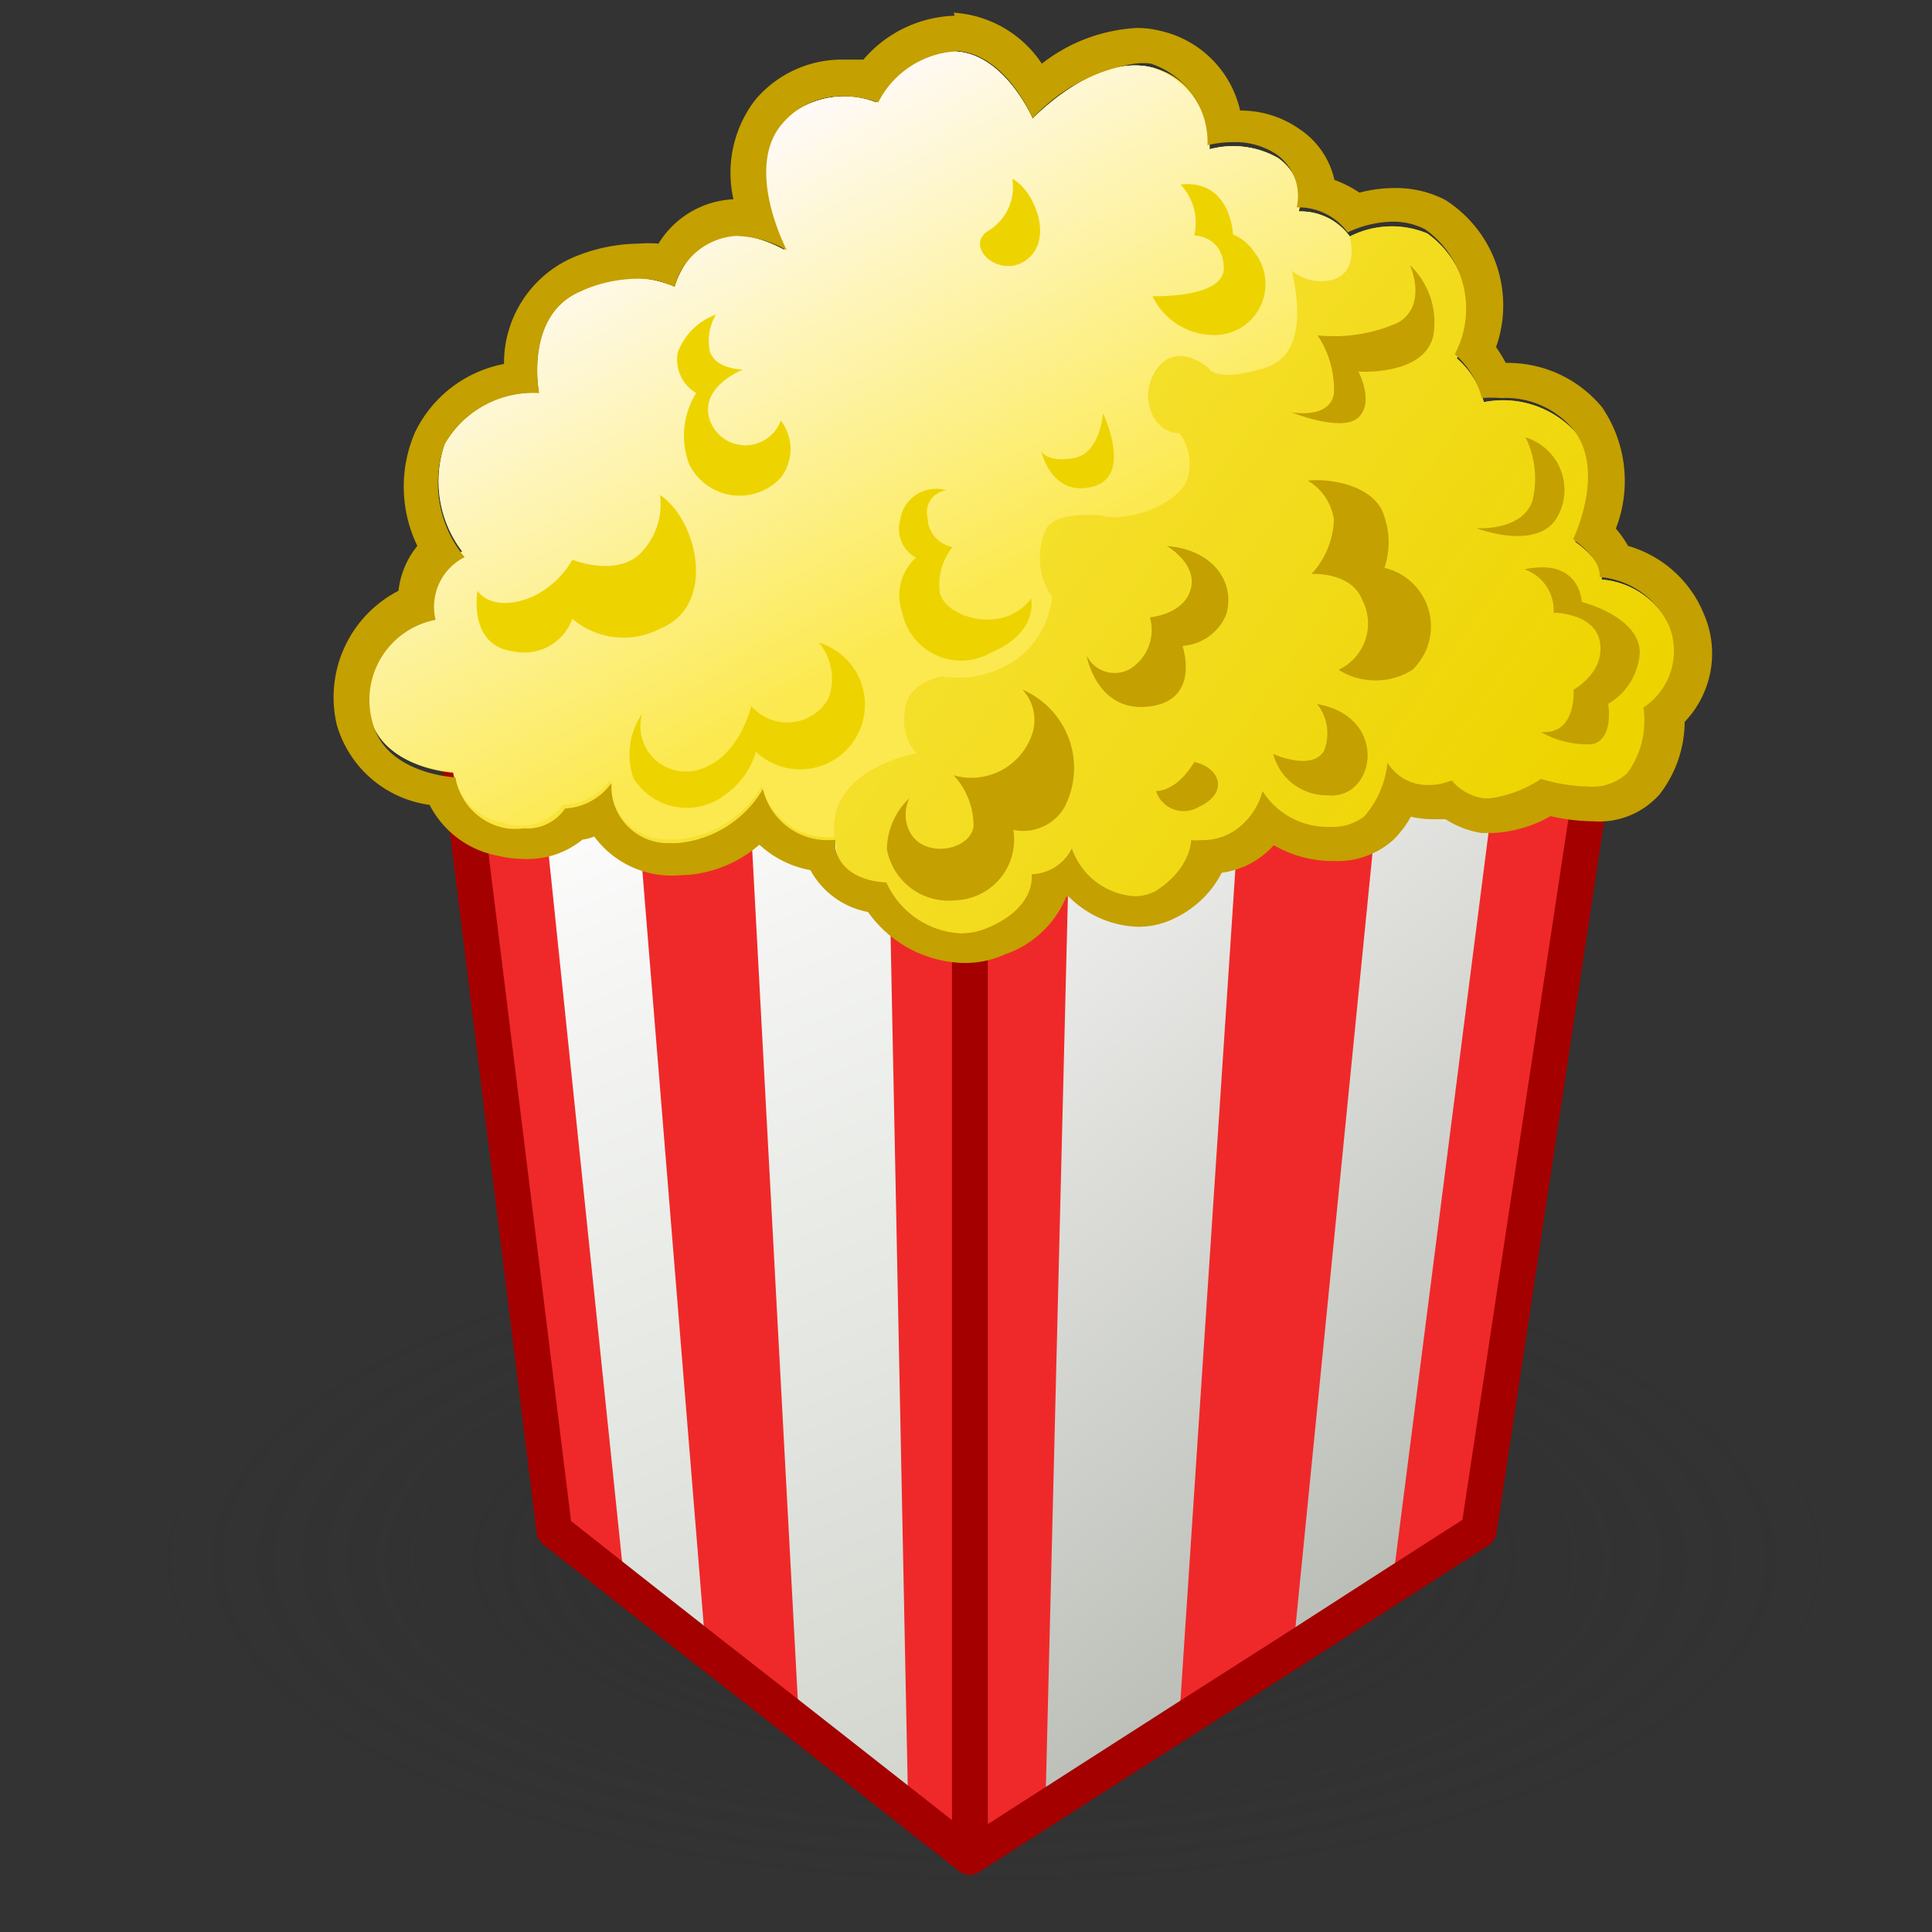 <?xml version="1.0" encoding="UTF-8" standalone="no"?>
<svg
   viewBox="0 0 48 48"
   version="1.1"
   id="svg110"
   sodipodi:docname="popcorn.svg"
   inkscape:version="1.2-dev (7be2d9a5, 2021-09-13)"
   xmlns:inkscape="http://www.inkscape.org/namespaces/inkscape"
   xmlns:sodipodi="http://sodipodi.sourceforge.net/DTD/sodipodi-0.dtd"
   xmlns:xlink="http://www.w3.org/1999/xlink"
   xmlns="http://www.w3.org/2000/svg"
   xmlns:svg="http://www.w3.org/2000/svg"
   xmlns:rdf="http://www.w3.org/1999/02/22-rdf-syntax-ns#"
   xmlns:cc="http://creativecommons.org/ns#"
   xmlns:dc="http://purl.org/dc/elements/1.1/">
  <rect x="0" y="0" width="48" height="48" fill="#333333" stroke="none"/>
  <sodipodi:namedview
     pagecolor="#ffffff"
     bordercolor="#666666"
     borderopacity="1"
     objecttolerance="10"
     gridtolerance="10"
     guidetolerance="10"
     inkscape:pageopacity="0"
     inkscape:pageshadow="2"
     inkscape:window-width="2880"
     inkscape:window-height="1557"
     id="namedview112"
     showgrid="false"
     inkscape:zoom="15.3125"
     inkscape:cx="11.363265"
     inkscape:cy="24"
     inkscape:window-x="-8"
     inkscape:window-y="-8"
     inkscape:window-maximized="1"
     inkscape:current-layer="svg110"
     inkscape:pagecheckerboard="0" />
  <defs
     id="defs29">
    <linearGradient
       inkscape:collect="always"
       id="linearGradient370522">
      <stop
         style="stop-color:#ffffff;stop-opacity:1"
         offset="0"
         id="stop370518" />
      <stop
         style="stop-color:#d3d7cf;stop-opacity:1"
         offset="1"
         id="stop370520" />
    </linearGradient>
    <linearGradient
       inkscape:collect="always"
       id="linearGradient369586">
      <stop
         style="stop-color:#eeeeec;stop-opacity:1"
         offset="0"
         id="stop369582" />
      <stop
         style="stop-color:#babdb6;stop-opacity:1"
         offset="1"
         id="stop369584" />
    </linearGradient>
    <style
       id="style2">.cls-1{isolation:isolate;}.cls-2{fill:#d0d0d0;}.cls-3{fill:url(#radial-gradient);}.cls-4{fill:#eeeeec;}.cls-5{fill:#ef2929;}.cls-6{fill:url(#linear-gradient);}.cls-7{opacity:0.65;fill:url(#linear-gradient-2);}.cls-7,.cls-8,.cls-9{mix-blend-mode:multiply;}.cls-8{fill:url(#linear-gradient-3);}.cls-9{opacity:0.68;fill:url(#linear-gradient-4);}.cls-10{fill:none;stroke:#a40000;stroke-linecap:round;stroke-linejoin:round;stroke-width:0.7px;}.cls-11{fill:#fce94f;}.cls-12{fill:url(#linear-gradient-5);}.cls-13{fill:url(#linear-gradient-6);}.cls-14{fill:#edd400;}.cls-15{fill:#c4a000;}</style>
    <radialGradient
       id="radial-gradient"
       cx="-34.89"
       cy="37.95"
       r="18.91"
       gradientTransform="matrix(1.2,0,0,0.44,65.72,19.51)"
       gradientUnits="userSpaceOnUse">
      <stop
         offset="0.03"
         stop-color="#2c2c2c"
         stop-opacity="0.5"
         id="stop4" />
      <stop
         offset="0.68"
         stop-color="#2c2c2c"
         stop-opacity="0.1"
         id="stop6" />
      <stop
         offset="0.93"
         stop-color="#2c2c2c"
         stop-opacity="0"
         id="stop8" />
    </radialGradient>
    <linearGradient
       id="linear-gradient"
       x1="20.79"
       y1="37.46"
       x2="15.85"
       y2="15"
       gradientUnits="userSpaceOnUse">
      <stop
         offset="0"
         stop-color="#fff"
         stop-opacity="0"
         id="stop11" />
      <stop
         offset="1"
         stop-color="snow"
         id="stop13" />
    </linearGradient>
    <linearGradient
       id="linear-gradient-2"
       x1="17.94"
       y1="28.19"
       x2="19.53"
       y2="20.4"
       gradientUnits="userSpaceOnUse">
      <stop
         offset="0"
         stop-color="#d3d7cf"
         stop-opacity="0"
         id="stop16" />
      <stop
         offset="1"
         stop-color="#555753"
         id="stop18" />
    </linearGradient>
    <linearGradient
       id="linear-gradient-3"
       x1="34.06"
       y1="36.35"
       x2="17.99"
       y2="17.93"
       xlink:href="#linear-gradient-2" />
    <linearGradient
       id="linear-gradient-4"
       x1="30.78"
       y1="38.58"
       x2="25.79"
       y2="17.65"
       xlink:href="#linear-gradient-2" />
    <linearGradient
       id="linear-gradient-5"
       x1="15.22"
       y1="10.48"
       x2="32.68"
       y2="23"
       gradientUnits="userSpaceOnUse"
       gradientTransform="matrix(1.267,0,0,1.267,-4.525,-6.701)">
      <stop
         offset="0"
         stop-color="#edd400"
         stop-opacity="0"
         id="stop23" />
      <stop
         offset="1"
         stop-color="#edd400"
         id="stop25" />
    </linearGradient>
    <linearGradient
       id="linear-gradient-6"
       x1="21.97"
       y1="17.44"
       x2="17.04"
       y2="8.51"
       xlink:href="#linear-gradient"
       gradientTransform="matrix(1.267,0,0,1.267,-4.525,-6.701)" />
    <linearGradient
       inkscape:collect="always"
       xlink:href="#linearGradient369586"
       id="linearGradient369588"
       x1="23.003"
       y1="23.447"
       x2="32.256"
       y2="35.358"
       gradientUnits="userSpaceOnUse" />
    <linearGradient
       inkscape:collect="always"
       xlink:href="#linearGradient370522"
       id="linearGradient370524"
       x1="12.803"
       y1="20.347"
       x2="21.362"
       y2="40.045"
       gradientUnits="userSpaceOnUse" />
  </defs>
  <title
     id="title31">10-Popcorn</title>
  <g
     id="shadow"
     style="isolation:isolate;stroke-width:0.945"
     transform="matrix(1,0,0,1.121,0.849,-1.844)">
    <ellipse
       class="cls-3"
       cx="23.8"
       cy="36.4"
       rx="21.83"
       ry="8.12"
       id="ellipse36"
       style="fill:url(#radial-gradient);stroke-width:0.945" />
  </g>
  <polygon
     class="cls-4"
     points="21.38,40.75 22.59,41.7 22.59,18.91 20.94,18.92 18.16,18.94 15.89,18.95 14.01,18.96 12.42,18.97 14.44,35.3 15.82,36.39 17.41,37.64 19.24,39.07 "
     id="polygon39"
     style="isolation:isolate;stroke-width:0.79;fill:url(#linearGradient370524);fill-opacity:1"
     transform="matrix(1.267,0,0,1.267,-4.525,-6.701)" />
  <polygon
     class="cls-5"
     points="14.44,35.3 12.42,18.97 14.01,18.96 15.82,36.39 "
     id="polygon41"
     style="isolation:isolate;stroke-width:0.79"
     transform="matrix(1.267,0,0,1.267,-4.525,-6.701)" />
  <polygon
     class="cls-5"
     points="17.41,37.64 15.89,18.95 18.16,18.94 19.24,39.07 "
     id="polygon43"
     style="isolation:isolate;stroke-width:0.79"
     transform="matrix(1.267,0,0,1.267,-4.525,-6.701)" />
  <polygon
     class="cls-5"
     points="21.38,40.75 20.94,18.92 22.59,18.91 22.59,41.7 "
     id="polygon45"
     style="isolation:isolate;stroke-width:0.79"
     transform="matrix(1.267,0,0,1.267,-4.525,-6.701)" />
  <polygon
     class="cls-4"
     points="30.87,36.39 32.57,35.3 35.04,18.97 33.1,18.96 30.79,18.95 28.02,18.94 24.61,18.92 22.59,18.91 22.59,41.7 24.07,40.75 26.69,39.07 28.93,37.64 "
     id="polygon51"
     style="isolation:isolate;stroke-width:0.79;fill:url(#linearGradient369588);fill-opacity:1"
     transform="matrix(1.267,0,0,1.267,-4.525,-6.701)" />
  <polygon
     class="cls-5"
     points="32.57,35.3 35.04,18.97 33.1,18.96 30.87,36.39 "
     id="polygon53"
     style="isolation:isolate;stroke-width:0.79"
     transform="matrix(1.267,0,0,1.267,-4.525,-6.701)" />
  <polygon
     class="cls-5"
     points="28.93,37.64 30.79,18.95 28.02,18.94 26.69,39.07 "
     id="polygon55"
     style="isolation:isolate;stroke-width:0.79"
     transform="matrix(1.267,0,0,1.267,-4.525,-6.701)" />
  <polygon
     class="cls-5"
     points="24.07,40.75 24.61,18.92 22.59,18.91 22.59,41.7 "
     id="polygon57"
     style="isolation:isolate;stroke-width:0.79"
     transform="matrix(1.267,0,0,1.267,-4.525,-6.701)" />
  <polygon
     class="cls-10"
     points="21.38,40.75 22.59,41.7 22.59,18.91 20.94,18.92 18.16,18.94 15.89,18.95 14.01,18.96 12.42,18.97 14.44,35.3 15.82,36.39 17.41,37.64 19.24,39.07 "
     id="polygon63"
     transform="matrix(1.267,0,0,1.267,-4.525,-6.701)"
     style="isolation:isolate" />
  <polygon
     class="cls-10"
     points="30.87,36.39 32.57,35.3 35.04,18.97 33.1,18.96 30.79,18.95 28.02,18.94 24.61,18.92 22.59,18.91 22.59,41.7 24.07,40.75 26.69,39.07 28.93,37.64 "
     id="polygon65"
     transform="matrix(1.267,0,0,1.267,-4.525,-6.701)"
     style="isolation:isolate" />
  <path
     class="cls-11"
     d="m 11.294,19.199 c 0,0 -1.748,-0.076 -2.064,-1.381 a 2.026,2.026 0 0 1 1.57,-2.533 1.381,1.381 0 0 1 0.722,-1.558 2.875,2.875 0 0 1 -0.469,-2.698 2.533,2.533 0 0 1 2.343,-1.267 c 0,0 -0.38,-1.95 1.051,-2.533 a 2.66,2.66 0 0 1 2.318,-0.101 c 0,0 0.545,-2.09 2.736,-0.912 0,0 -1.064,-2.014 -0.127,-3.128 A 2.204,2.204 0 0 1 21.768,2.545 2.318,2.318 0 0 1 23.668,1.278 c 1.267,0 1.988,1.672 1.988,1.672 0,0 1.558,-1.646 2.989,-1.267 1.431,0.38 1.406,2.026 1.406,2.026 a 2.254,2.254 0 0 1 1.697,0.215 1.267,1.267 0 0 1 0.519,1.33 1.507,1.507 0 0 1 1.267,0.621 2.292,2.292 0 0 1 1.925,-0.076 2.419,2.419 0 0 1 0.735,3.103 2.14,2.14 0 0 1 0.671,1.089 2.444,2.444 0 0 1 2.267,0.735 c 0.836,1.039 0,2.736 0,2.736 0,0 0.709,0.469 0.659,0.937 a 2.077,2.077 0 0 1 1.748,1.267 1.684,1.684 0 0 1 -0.659,1.976 2.216,2.216 0 0 1 -0.393,1.621 c -0.545,0.671 -2.153,0.152 -2.153,0.152 a 2.66,2.66 0 0 1 -1.444,0.469 1.267,1.267 0 0 1 -0.798,-0.443 1.267,1.267 0 0 1 -1.596,-0.443 2.381,2.381 0 0 1 -0.57,1.33 1.887,1.887 0 0 1 -2.533,-0.621 1.722,1.722 0 0 1 -0.57,0.887 1.532,1.532 0 0 1 -1.203,0.304 c 0,0 0,0.709 -0.887,1.267 -0.887,0.557 -2.039,-0.57 -2.077,-1.064 a 1.153,1.153 0 0 1 -1.001,0.646 c 0,0 0.139,0.811 -1.089,1.33 a 2.026,2.026 0 0 1 -2.533,-1.089 c 0,0 -1.267,0 -1.267,-1.051 a 1.684,1.684 0 0 1 -1.798,-1.267 2.66,2.66 0 0 1 -2.381,1.33 1.406,1.406 0 0 1 -1.381,-1.494 1.507,1.507 0 0 1 -1.191,0.633 1.267,1.267 0 0 1 -1.456,0.443 1.545,1.545 0 0 1 -1.267,-1.381 z"
     id="path67"
     style="isolation:isolate;stroke-width:1" />
  <path
     class="cls-12"
     d="m 11.294,19.199 c 0,0 -1.748,-0.076 -2.064,-1.381 a 2.026,2.026 0 0 1 1.57,-2.533 1.381,1.381 0 0 1 0.722,-1.558 2.875,2.875 0 0 1 -0.469,-2.698 2.533,2.533 0 0 1 2.343,-1.267 c 0,0 -0.38,-1.95 1.051,-2.533 a 2.66,2.66 0 0 1 2.318,-0.101 c 0,0 0.545,-2.09 2.736,-0.912 0,0 -1.064,-2.014 -0.127,-3.128 A 2.204,2.204 0 0 1 21.768,2.545 2.318,2.318 0 0 1 23.668,1.278 c 1.267,0 1.988,1.672 1.988,1.672 0,0 1.558,-1.646 2.989,-1.267 1.431,0.38 1.406,2.026 1.406,2.026 a 2.254,2.254 0 0 1 1.697,0.215 1.267,1.267 0 0 1 0.519,1.33 1.507,1.507 0 0 1 1.267,0.621 2.292,2.292 0 0 1 1.925,-0.076 2.419,2.419 0 0 1 0.735,3.103 2.14,2.14 0 0 1 0.671,1.089 2.444,2.444 0 0 1 2.267,0.735 c 0.836,1.039 0,2.736 0,2.736 0,0 0.709,0.469 0.659,0.937 a 2.077,2.077 0 0 1 1.748,1.267 1.684,1.684 0 0 1 -0.659,1.976 2.216,2.216 0 0 1 -0.393,1.621 c -0.545,0.671 -2.153,0.152 -2.153,0.152 a 2.66,2.66 0 0 1 -1.444,0.469 1.267,1.267 0 0 1 -0.798,-0.443 1.267,1.267 0 0 1 -1.596,-0.443 2.381,2.381 0 0 1 -0.57,1.33 1.887,1.887 0 0 1 -2.533,-0.621 1.722,1.722 0 0 1 -0.57,0.887 1.532,1.532 0 0 1 -1.203,0.304 c 0,0 0,0.709 -0.887,1.267 -0.887,0.557 -2.039,-0.57 -2.077,-1.064 a 1.153,1.153 0 0 1 -1.001,0.646 c 0,0 0.139,0.811 -1.089,1.33 a 2.026,2.026 0 0 1 -2.533,-1.089 c 0,0 -1.267,0 -1.267,-1.051 a 1.684,1.684 0 0 1 -1.798,-1.267 2.66,2.66 0 0 1 -2.381,1.33 1.406,1.406 0 0 1 -1.381,-1.494 1.507,1.507 0 0 1 -1.191,0.633 1.267,1.267 0 0 1 -1.456,0.443 1.545,1.545 0 0 1 -1.267,-1.381 z"
     id="path69"
     style="isolation:isolate;fill:url(#linear-gradient-5);stroke-width:1" />
  <path
     class="cls-11"
     d="M 33.141,6.939 A 1.102,1.102 0 0 1 32.103,6.724 c 0,0.19 0.557,2.039 -0.684,2.419 -1.241,0.38 -1.393,0 -1.393,0 0,0 -0.76,-0.671 -1.267,0 -0.507,0.671 -0.127,1.621 0.545,1.621 a 1.267,1.267 0 0 1 0.215,1.077 c -0.165,0.671 -1.52,1.165 -2.166,0.963 0,0 -1.127,-0.114 -1.355,0.329 a 1.697,1.697 0 0 0 0.139,1.697 2.216,2.216 0 0 1 -0.874,1.545 2.533,2.533 0 0 1 -1.862,0.431 c 0,0 -0.899,0.139 -0.925,0.899 a 1.267,1.267 0 0 0 0.291,1.013 c 0,0 -2.229,0.367 -2.039,2.077 a 1.684,1.684 0 0 1 -1.798,-1.267 2.66,2.66 0 0 1 -2.381,1.33 1.406,1.406 0 0 1 -1.381,-1.494 1.507,1.507 0 0 1 -1.191,0.633 1.267,1.267 0 0 1 -1.456,0.443 1.545,1.545 0 0 1 -1.267,-1.267 c 0,0 -1.748,-0.076 -2.064,-1.381 a 2.026,2.026 0 0 1 1.57,-2.533 1.381,1.381 0 0 1 0.722,-1.558 2.875,2.875 0 0 1 -0.431,-2.672 2.533,2.533 0 0 1 2.343,-1.267 c 0,0 -0.38,-1.95 1.051,-2.533 a 2.66,2.66 0 0 1 2.318,-0.101 c 0,0 0.545,-2.09 2.736,-0.912 0,0 -1.064,-2.014 -0.127,-3.128 A 2.204,2.204 0 0 1 21.768,2.545 2.318,2.318 0 0 1 23.668,1.278 c 1.267,0 1.988,1.672 1.988,1.672 0,0 1.558,-1.646 2.989,-1.267 a 2.052,2.052 0 0 1 1.406,2.026 2.254,2.254 0 0 1 1.697,0.215 1.267,1.267 0 0 1 0.519,1.33 1.507,1.507 0 0 1 1.267,0.621 c 0,0 0.241,0.861 -0.393,1.064 z"
     id="path71"
     style="isolation:isolate;stroke-width:1" />
  <path
     class="cls-13"
     d="M 33.141,6.939 A 1.102,1.102 0 0 1 32.103,6.724 c 0,0.19 0.557,2.039 -0.684,2.419 -1.241,0.38 -1.393,0 -1.393,0 0,0 -0.76,-0.671 -1.267,0 -0.507,0.671 -0.127,1.621 0.545,1.621 a 1.267,1.267 0 0 1 0.215,1.077 c -0.165,0.671 -1.52,1.165 -2.166,0.963 0,0 -1.127,-0.114 -1.355,0.329 a 1.697,1.697 0 0 0 0.139,1.697 2.216,2.216 0 0 1 -0.874,1.545 2.533,2.533 0 0 1 -1.862,0.431 c 0,0 -0.899,0.139 -0.925,0.899 a 1.267,1.267 0 0 0 0.291,1.013 c 0,0 -2.229,0.367 -2.039,2.077 a 1.684,1.684 0 0 1 -1.798,-1.267 2.66,2.66 0 0 1 -2.381,1.33 1.406,1.406 0 0 1 -1.381,-1.494 1.507,1.507 0 0 1 -1.191,0.633 1.267,1.267 0 0 1 -1.456,0.443 1.545,1.545 0 0 1 -1.267,-1.267 c 0,0 -1.748,-0.076 -2.064,-1.381 a 2.026,2.026 0 0 1 1.57,-2.533 1.381,1.381 0 0 1 0.722,-1.558 2.875,2.875 0 0 1 -0.431,-2.672 2.533,2.533 0 0 1 2.343,-1.267 c 0,0 -0.38,-1.95 1.051,-2.533 a 2.66,2.66 0 0 1 2.318,-0.101 c 0,0 0.545,-2.09 2.736,-0.912 0,0 -1.064,-2.014 -0.127,-3.128 A 2.204,2.204 0 0 1 21.768,2.545 2.318,2.318 0 0 1 23.668,1.278 c 1.267,0 1.988,1.672 1.988,1.672 0,0 1.558,-1.646 2.989,-1.267 a 2.052,2.052 0 0 1 1.406,2.026 2.254,2.254 0 0 1 1.697,0.215 1.267,1.267 0 0 1 0.519,1.33 1.507,1.507 0 0 1 1.267,0.621 c 0,0 0.241,0.861 -0.393,1.064 z"
     id="path73"
     style="isolation:isolate;fill:url(#linear-gradient-6);stroke-width:1" />
  <path
     class="cls-14"
     d="m 16.398,12.297 a 1.735,1.735 0 0 1 -0.456,1.419 c -0.595,0.646 -1.722,0.19 -1.722,0.19 a 2.242,2.242 0 0 1 -0.95,0.899 c -0.621,0.291 -1.178,0.203 -1.406,-0.127 0,0 -0.253,1.368 0.899,1.507 a 1.267,1.267 0 0 0 1.456,-0.811 1.963,1.963 0 0 0 2.191,0.241 c 1.406,-0.57 0.925,-2.698 -0.013,-3.318 z"
     id="path75"
     style="isolation:isolate;stroke-width:1" />
  <path
     class="cls-14"
     d="m 17.791,7.813 a 1.267,1.267 0 0 0 -0.152,0.925 c 0.152,0.443 0.823,0.443 0.823,0.443 0,0 -1.115,0.431 -0.823,1.267 a 0.937,0.937 0 0 0 1.76,0 1.165,1.165 0 0 1 0,1.419 1.393,1.393 0 0 1 -2.28,-0.342 2.001,2.001 0 0 1 0.177,-1.76 0.963,0.963 0 0 1 -0.456,-1.013 1.583,1.583 0 0 1 0.95,-0.937 z"
     id="path77"
     style="isolation:isolate;stroke-width:1" />
  <path
     class="cls-14"
     d="m 20.35,15.97 a 1.406,1.406 0 0 1 0.228,1.393 1.178,1.178 0 0 1 -1.912,0.177 c 0,0 -0.291,1.267 -1.267,1.57 a 1.127,1.127 0 0 1 -1.444,-1.381 1.798,1.798 0 0 0 -0.215,1.608 1.558,1.558 0 0 0 2.28,0.405 1.976,1.976 0 0 0 0.76,-1.064 1.608,1.608 0 1 0 1.57,-2.71 z"
     id="path79"
     style="isolation:isolate;stroke-width:1" />
  <path
     class="cls-14"
     d="m 23.516,12.183 a 0.545,0.545 0 0 0 -0.469,0.684 0.747,0.747 0 0 0 0.621,0.722 1.469,1.469 0 0 0 -0.317,1.127 c 0.114,0.621 1.583,1.077 2.267,0.152 0,0 0.203,0.836 -0.988,1.343 a 1.494,1.494 0 0 1 -2.216,-1.001 1.267,1.267 0 0 1 0.342,-1.355 0.811,0.811 0 0 1 -0.393,-0.925 0.899,0.899 0 0 1 1.153,-0.747 z"
     id="path81"
     style="isolation:isolate;stroke-width:1" />
  <path
     class="cls-15"
     d="m 25.403,17.135 a 1.102,1.102 0 0 1 0.241,1.102 1.596,1.596 0 0 1 -1.95,1.026 1.849,1.849 0 0 1 0.494,1.267 c -0.089,0.621 -1.267,0.811 -1.596,0.114 a 0.937,0.937 0 0 1 0,-0.811 1.773,1.773 0 0 0 -0.557,1.267 1.558,1.558 0 0 0 1.71,1.267 1.507,1.507 0 0 0 1.431,-1.748 1.191,1.191 0 0 0 1.267,-0.557 2.115,2.115 0 0 0 -1.039,-2.926 z"
     id="path83"
     style="isolation:isolate;stroke-width:1" />
  <path
     class="cls-15"
     d="m 28.987,13.563 c 0,0 0.773,0.443 0.595,1.077 -0.177,0.633 -1.013,0.697 -1.013,0.697 a 1.14,1.14 0 0 1 -0.469,1.267 0.773,0.773 0 0 1 -1.102,-0.317 c 0,0 0.241,1.419 1.545,1.267 1.305,-0.152 0.836,-1.507 0.836,-1.507 a 1.267,1.267 0 0 0 1.089,-0.785 c 0.228,-0.798 -0.329,-1.608 -1.482,-1.697 z"
     id="path85"
     style="isolation:isolate;stroke-width:1" />
  <path
     class="cls-15"
     d="m 35.028,6.585 a 1.963,1.963 0 0 1 0.583,1.748 c -0.215,1.013 -1.862,0.899 -1.862,0.899 0,0 0.405,0.76 0,1.14 -0.405,0.38 -1.659,-0.127 -1.659,-0.127 0,0 0.95,0.177 1.051,-0.469 a 2.432,2.432 0 0 0 -0.405,-1.444 3.939,3.939 0 0 0 2.001,-0.317 c 0.747,-0.443 0.291,-1.431 0.291,-1.431 z"
     id="path87"
     style="isolation:isolate;stroke-width:1" />
  <path
     class="cls-15"
     d="m 37.903,10.866 a 2.33,2.33 0 0 1 0.165,1.596 c -0.279,0.747 -1.393,0.659 -1.393,0.659 0,0 1.57,0.608 2.039,-0.317 a 1.368,1.368 0 0 0 -0.811,-1.938 z"
     id="path89"
     style="isolation:isolate;stroke-width:1" />
  <path
     class="cls-15"
     d="m 37.878,14.146 a 1.077,1.077 0 0 1 0.722,1.077 c 0,0 1.039,0 1.153,0.747 0.114,0.747 -0.659,1.165 -0.659,1.165 0,0 0.089,1.127 -0.811,1.051 a 2.318,2.318 0 0 0 1.267,0.304 c 0.557,-0.114 0.405,-1.001 0.405,-1.001 a 1.596,1.596 0 0 0 0.785,-1.267 c 0,-0.912 -1.444,-1.267 -1.444,-1.267 0,0 -0.025,-1.102 -1.419,-0.811 z"
     id="path91"
     style="isolation:isolate;stroke-width:1" />
  <path
     class="cls-15"
     d="m 32.495,11.942 a 1.343,1.343 0 0 1 0.646,0.975 2.102,2.102 0 0 1 -0.557,1.343 c 0,0 1.001,-0.063 1.267,0.659 a 1.267,1.267 0 0 1 -0.595,1.722 1.722,1.722 0 0 0 1.836,0 1.494,1.494 0 0 0 -0.697,-2.533 1.963,1.963 0 0 0 0,-1.267 c -0.215,-0.785 -1.355,-0.963 -1.9,-0.899 z"
     id="path93"
     style="isolation:isolate;stroke-width:1" />
  <path
     class="cls-15"
     d="m 32.723,17.49 a 1.178,1.178 0 0 1 0.177,1.153 c -0.291,0.532 -1.267,0.089 -1.267,0.089 a 1.368,1.368 0 0 0 1.33,1.026 c 1.216,0.139 1.57,-1.95 -0.241,-2.267 z"
     id="path95"
     style="isolation:isolate;stroke-width:1" />
  <path
     class="cls-15"
     d="m 29.671,18.933 c 0,0 -0.38,0.697 -0.95,0.722 a 0.722,0.722 0 0 0 1.039,0.405 c 0.811,-0.367 0.532,-1.001 -0.089,-1.127 z"
     id="path97"
     style="isolation:isolate;stroke-width:1" />
  <path
     class="cls-14"
     d="m 29.329,4.584 a 1.381,1.381 0 0 1 0.342,1.267 c 0,0 0.697,0 0.735,0.785 0.038,0.785 -1.773,0.722 -1.773,0.722 a 1.697,1.697 0 0 0 1.634,0.963 1.267,1.267 0 0 0 0.899,-2.052 1.165,1.165 0 0 0 -0.532,-0.443 c 0,0 -0.051,-1.381 -1.305,-1.241 z"
     id="path99"
     style="isolation:isolate;stroke-width:1" />
  <path
     class="cls-14"
     d="m 27.404,10.27 c 0,0 -0.063,1.001 -0.735,1.115 -0.671,0.114 -0.798,-0.177 -0.798,-0.177 0,0 0.241,1.14 1.267,0.887 1.026,-0.253 0.266,-1.824 0.266,-1.824 z"
     id="path101"
     style="isolation:isolate;stroke-width:1" />
  <path
     class="cls-14"
     d="M 25.15,4.444 A 1.267,1.267 0 0 1 24.592,5.711 C 23.896,6.091 24.833,6.977 25.517,6.445 26.201,5.914 25.669,4.698 25.15,4.444 Z"
     id="path103"
     style="isolation:isolate;stroke-width:1" />
  <path
     class="cls-15"
     d="m 23.693,1.265 c 1.267,0 1.963,1.672 1.963,1.672 a 4.407,4.407 0 0 1 2.533,-1.355 1.482,1.482 0 0 1 0.405,0 2.052,2.052 0 0 1 1.406,2.026 2.71,2.71 0 0 1 0.646,-0.076 1.849,1.849 0 0 1 1.051,0.291 1.267,1.267 0 0 1 0.519,1.33 1.507,1.507 0 0 1 1.267,0.621 2.672,2.672 0 0 1 1.115,-0.266 1.722,1.722 0 0 1 0.811,0.19 2.419,2.419 0 0 1 0.735,3.103 2.14,2.14 0 0 1 0.671,1.089 2.888,2.888 0 0 1 0.481,0 2.191,2.191 0 0 1 1.786,0.773 c 0.836,1.039 0,2.736 0,2.736 0,0 0.709,0.469 0.659,0.937 a 2.077,2.077 0 0 1 1.748,1.267 1.684,1.684 0 0 1 -0.659,1.976 2.216,2.216 0 0 1 -0.393,1.621 1.267,1.267 0 0 1 -0.975,0.342 4.471,4.471 0 0 1 -1.178,-0.19 2.964,2.964 0 0 1 -1.267,0.481 H 36.865 a 1.267,1.267 0 0 1 -0.798,-0.443 1.57,1.57 0 0 1 -0.583,0.114 1.165,1.165 0 0 1 -1.013,-0.557 2.381,2.381 0 0 1 -0.57,1.33 1.267,1.267 0 0 1 -0.861,0.266 1.912,1.912 0 0 1 -1.672,-0.887 1.722,1.722 0 0 1 -0.57,0.887 1.431,1.431 0 0 1 -0.937,0.329 1.267,1.267 0 0 1 -0.266,0 c 0,0 0,0.709 -0.887,1.267 a 1.089,1.089 0 0 1 -0.519,0.127 1.76,1.76 0 0 1 -1.558,-1.191 1.153,1.153 0 0 1 -1.001,0.646 c 0,0 0.139,0.811 -1.089,1.33 a 1.697,1.697 0 0 1 -0.684,0.139 2.153,2.153 0 0 1 -1.836,-1.267 c 0,0 -1.102,0 -1.267,-0.861 0,-0.063 0,-0.127 0,-0.19 h -0.127 a 1.646,1.646 0 0 1 -1.672,-1.267 2.748,2.748 0 0 1 -2.128,1.343 h -0.253 a 1.406,1.406 0 0 1 -1.381,-1.494 1.52,1.52 0 0 1 -1.153,0.633 v 0 a 1.14,1.14 0 0 1 -1.026,0.494 1.798,1.798 0 0 1 -0.431,0 1.545,1.545 0 0 1 -1.267,-1.267 c 0,0 -1.748,-0.076 -2.064,-1.381 a 2.026,2.026 0 0 1 1.57,-2.533 1.381,1.381 0 0 1 0.722,-1.558 2.875,2.875 0 0 1 -0.494,-2.812 2.533,2.533 0 0 1 2.267,-1.267 h 0.076 c 0,0 -0.38,-1.95 1.051,-2.533 a 3.483,3.483 0 0 1 1.355,-0.304 2.014,2.014 0 0 1 0.963,0.203 1.684,1.684 0 0 1 1.52,-1.267 2.66,2.66 0 0 1 1.267,0.355 c 0,0 -1.064,-2.014 -0.127,-3.128 A 1.925,1.925 0 0 1 20.957,2.393 2.533,2.533 0 0 1 21.819,2.545 2.318,2.318 0 0 1 23.718,1.278 v 0 m 0,-0.887 v 0 A 3.103,3.103 0 0 0 21.451,1.481 c -0.139,0 -0.304,0 -0.481,0 a 2.812,2.812 0 0 0 -2.216,1.013 2.976,2.976 0 0 0 -0.532,2.457 2.305,2.305 0 0 0 -1.862,1.102 3.014,3.014 0 0 0 -0.494,0 4.268,4.268 0 0 0 -1.71,0.38 2.862,2.862 0 0 0 -1.634,2.609 3.103,3.103 0 0 0 -2.204,1.684 3.382,3.382 0 0 0 0.051,2.837 2.14,2.14 0 0 0 -0.469,1.115 2.976,2.976 0 0 0 -1.532,3.331 2.786,2.786 0 0 0 2.305,1.988 2.406,2.406 0 0 0 1.71,1.267 2.685,2.685 0 0 0 0.621,0.076 2.153,2.153 0 0 0 1.469,-0.481 1.089,1.089 0 0 0 0.291,-0.076 2.381,2.381 0 0 0 1.735,0.963 1.849,1.849 0 0 0 0.367,0 3.078,3.078 0 0 0 2.001,-0.76 2.533,2.533 0 0 0 1.267,0.633 2.064,2.064 0 0 0 1.431,1.039 3.002,3.002 0 0 0 2.381,1.267 2.406,2.406 0 0 0 1.026,-0.215 2.533,2.533 0 0 0 1.52,-1.431 h 0.063 a 2.533,2.533 0 0 0 1.722,0.747 2.014,2.014 0 0 0 0.937,-0.228 2.533,2.533 0 0 0 1.14,-1.115 2.102,2.102 0 0 0 1.127,-0.519 2.014,2.014 0 0 0 0.165,-0.165 2.938,2.938 0 0 0 1.482,0.393 2.09,2.09 0 0 0 1.469,-0.507 2.533,2.533 0 0 0 0.456,-0.595 2.33,2.33 0 0 0 0.519,0.063 h 0.342 a 2.318,2.318 0 0 0 0.887,0.342 h 0.304 a 3.217,3.217 0 0 0 1.419,-0.418 4.876,4.876 0 0 0 1.051,0.127 2.001,2.001 0 0 0 1.659,-0.671 2.964,2.964 0 0 0 0.621,-1.798 2.457,2.457 0 0 0 0.481,-2.672 A 2.9,2.9 0 0 0 40.449,13.563 2.634,2.634 0 0 0 40.145,13.133 3.255,3.255 0 0 0 39.803,10.118 3.04,3.04 0 0 0 37.41,9.016 3.559,3.559 0 0 0 37.169,8.624 3.103,3.103 0 0 0 35.902,4.964 2.66,2.66 0 0 0 34.636,4.672 3.458,3.458 0 0 0 33.775,4.786 2.875,2.875 0 0 0 33.154,4.47 2.052,2.052 0 0 0 32.28,3.203 2.533,2.533 0 0 0 30.811,2.747 2.622,2.622 0 0 0 28.848,0.771 2.419,2.419 0 0 0 28.24,0.695 4.192,4.192 0 0 0 25.884,1.582 2.837,2.837 0 0 0 23.693,0.316 Z"
     id="path105"
     style="isolation:isolate;stroke-width:1" />
</svg>
